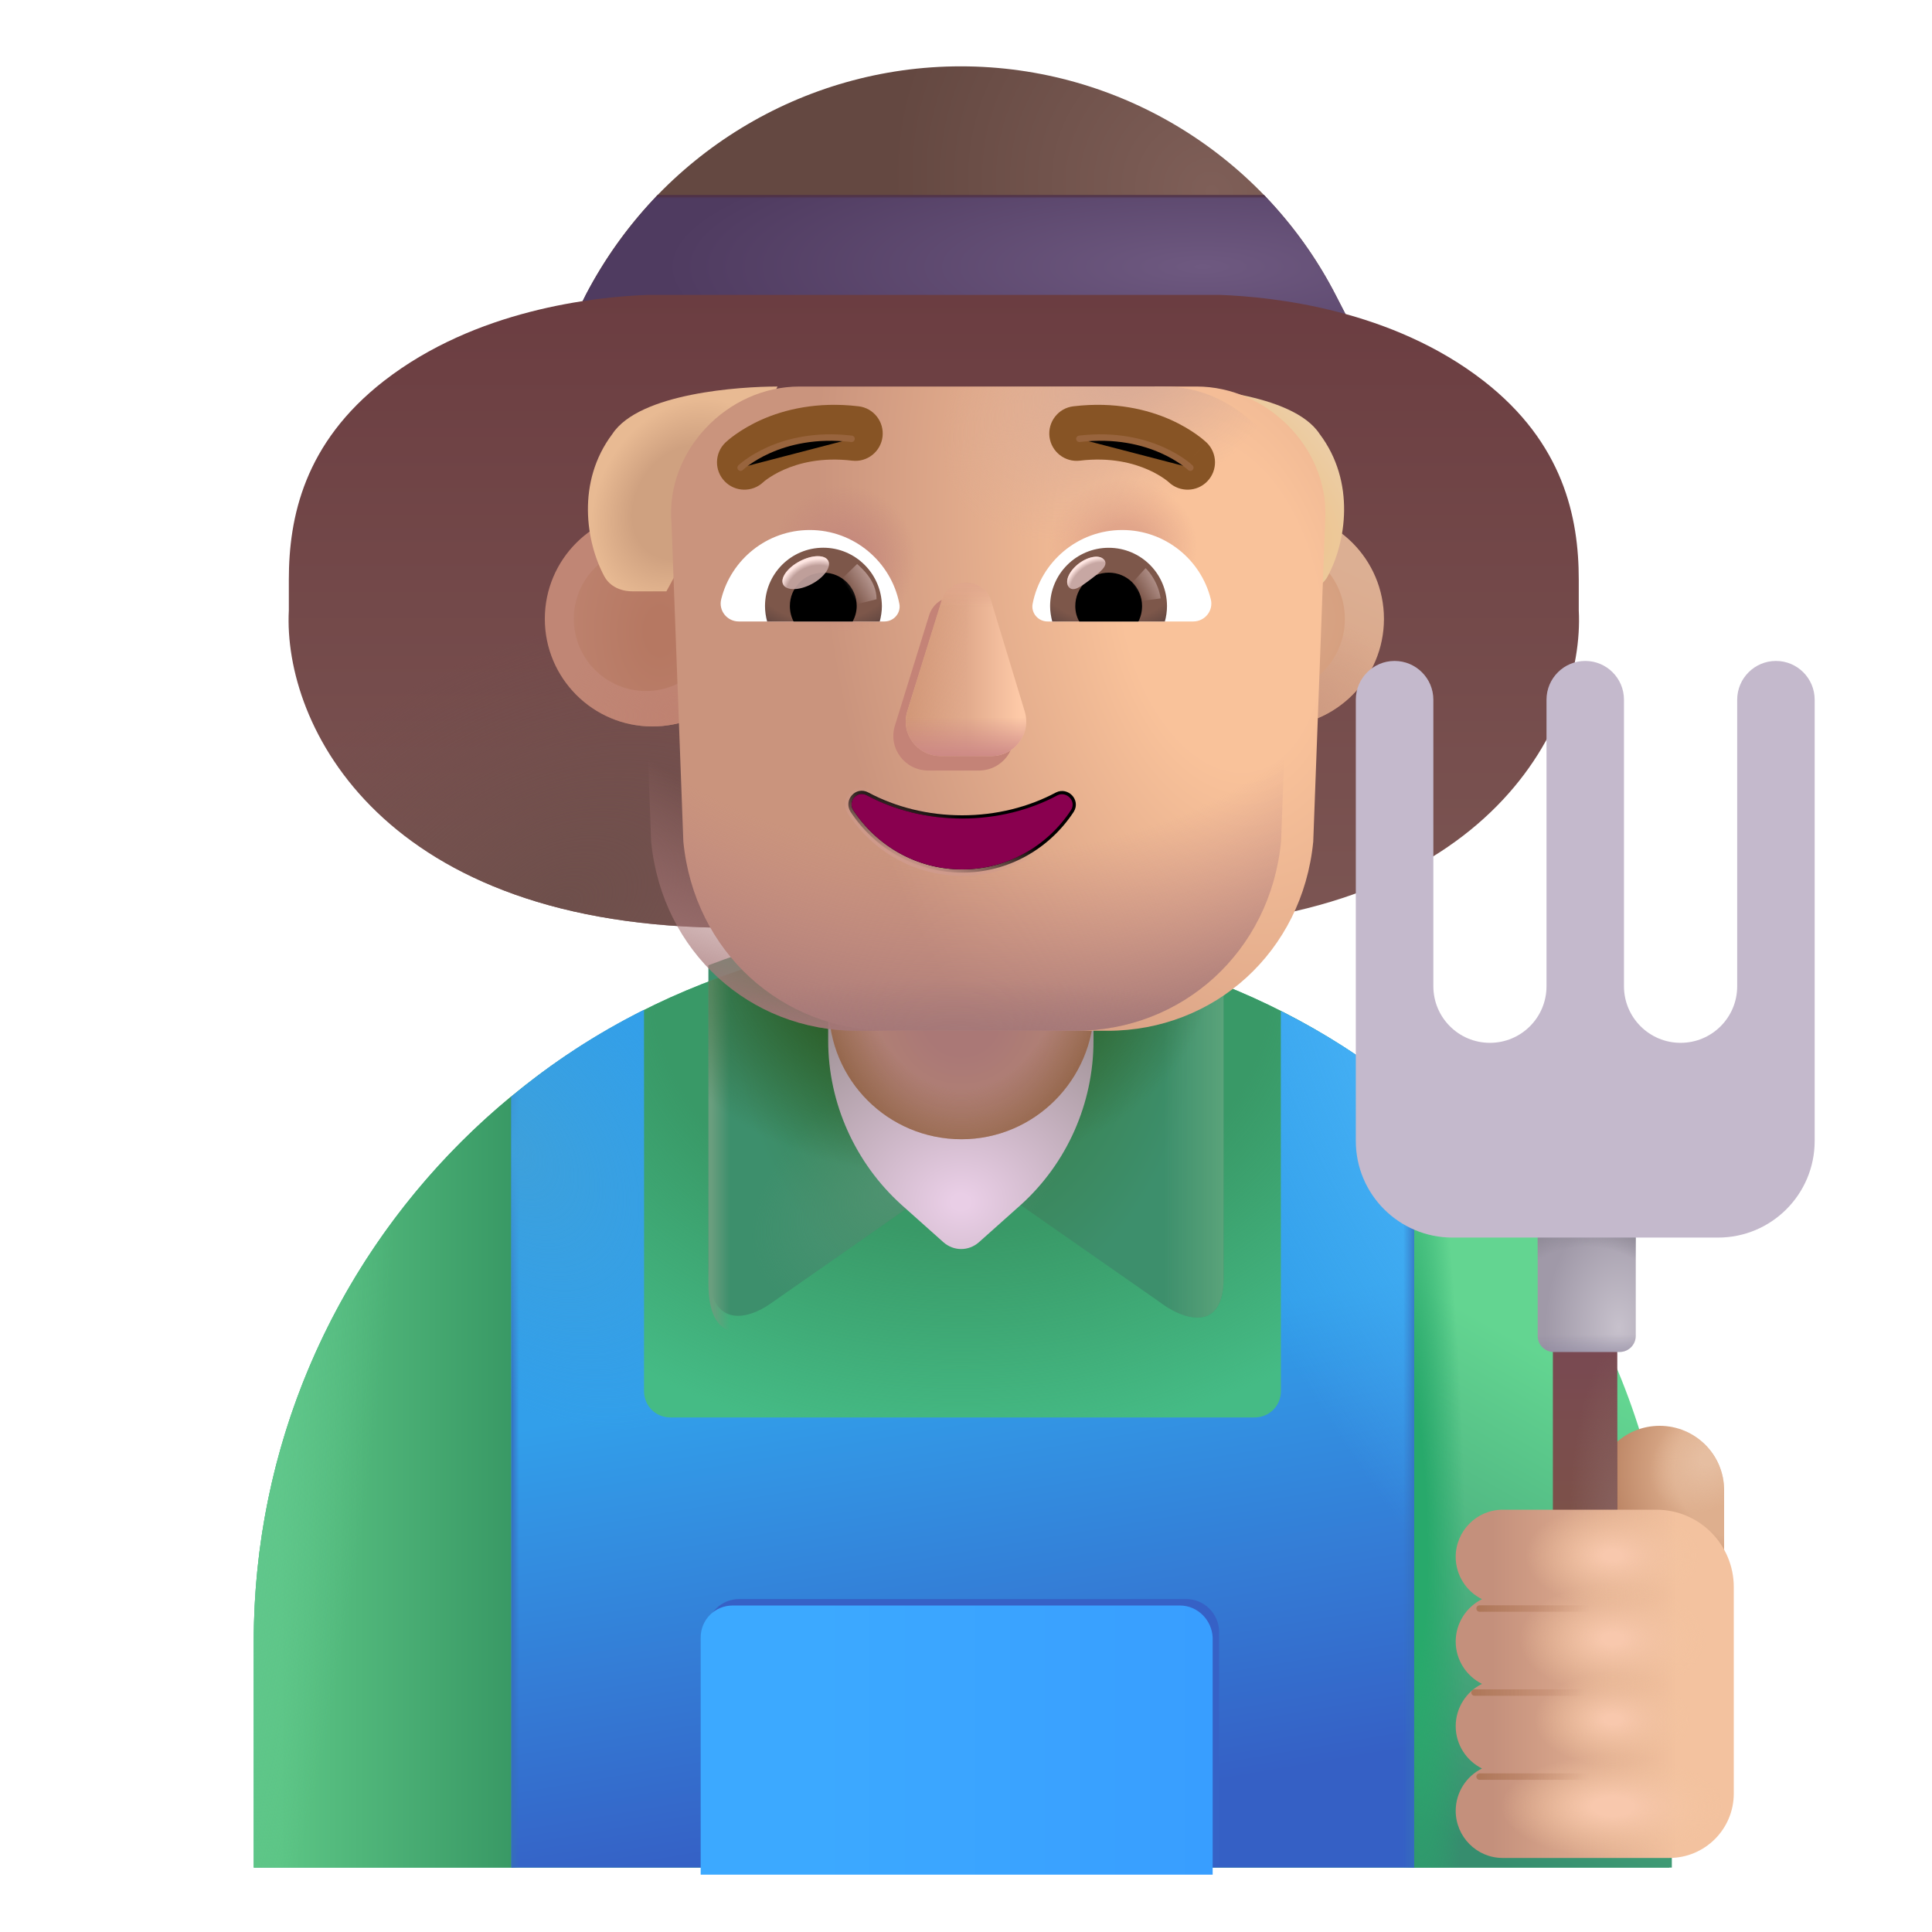 <svg viewBox="1 1 30 30" xmlns="http://www.w3.org/2000/svg">
<path d="M21.92 5.93H9.92L10.1 5.57C11.23 3.4 13.47 2.03 15.92 2.03C18.38 2.03 20.63 3.41 21.75 5.6L21.92 5.93Z" fill="url(#paint0_radial_4002_1812)"/>
<path d="M10.1 5.57L9.92 5.93H21.92L21.75 5.6C21.45 5.01 21.07 4.49 20.63 4.03H11.21C10.78 4.48 10.4 5 10.1 5.57Z" fill="url(#paint1_radial_4002_1812)"/>
<path d="M10.1 5.57L9.92 5.93H21.92L21.75 5.6C21.45 5.01 21.07 4.49 20.63 4.03H11.21C10.78 4.48 10.4 5 10.1 5.57Z" fill="url(#paint2_linear_4002_1812)"/>
<g filter="url(#filter0_ii_4002_1812)">
<path d="M11.564 4.829C10.715 4.86 8.886 5.058 7.462 6.165C6.224 7.128 5.985 8.282 5.985 9.251V9.728C5.892 11.509 7.431 14.657 12.868 14.657H19.132C24.569 14.657 26.108 11.509 26.015 9.728V9.251C26.015 8.282 25.776 7.128 24.538 6.165C23.115 5.058 21.286 4.86 20.437 4.829H11.564Z" fill="url(#paint3_linear_4002_1812)"/>
<path d="M11.564 4.829C10.715 4.86 8.886 5.058 7.462 6.165C6.224 7.128 5.985 8.282 5.985 9.251V9.728C5.892 11.509 7.431 14.657 12.868 14.657H19.132C24.569 14.657 26.108 11.509 26.015 9.728V9.251C26.015 8.282 25.776 7.128 24.538 6.165C23.115 5.058 21.286 4.86 20.437 4.829H11.564Z" fill="url(#paint4_radial_4002_1812)"/>
</g>
<path d="M15.93 15.52C9.86 15.52 4.94 20.43 4.94 26.5V30H26.92V26.5C26.92 20.43 22 15.52 15.93 15.52Z" fill="#45BB85"/>
<path d="M15.93 15.52C9.86 15.52 4.94 20.43 4.94 26.5V30H26.92V26.5C26.92 20.43 22 15.52 15.93 15.52Z" fill="url(#paint5_radial_4002_1812)"/>
<path d="M8.94 30V18.03H8.934C6.494 20.043 4.94 23.088 4.94 26.5V30H8.94Z" fill="url(#paint6_linear_4002_1812)"/>
<path d="M8.94 30V18.03H8.934C6.494 20.043 4.94 23.088 4.94 26.5V30H8.94Z" fill="url(#paint7_radial_4002_1812)"/>
<path d="M22.96 30V18.03H22.966C25.406 20.043 26.96 23.088 26.96 26.5V30H22.96Z" fill="url(#paint8_linear_4002_1812)"/>
<path d="M22.96 30V18.03H22.966C25.406 20.043 26.96 23.088 26.96 26.5V30H22.96Z" fill="url(#paint9_radial_4002_1812)"/>
<g filter="url(#filter1_i_4002_1812)">
<path d="M12.964 21.493L16 19.37L18.987 21.454C19.408 21.778 20 21.919 20 21.1V16.29C18.76 15.81 17.41 15.52 16 15.52C14.59 15.52 13.24 15.759 12 16.239V20.931C12 21.884 12.594 21.753 12.964 21.493Z" fill="url(#paint10_radial_4002_1812)"/>
<path d="M12.964 21.493L16 19.37L18.987 21.454C19.408 21.778 20 21.919 20 21.1V16.29C18.76 15.81 17.41 15.52 16 15.52C14.59 15.52 13.24 15.759 12 16.239V20.931C12 21.884 12.594 21.753 12.964 21.493Z" fill="url(#paint11_linear_4002_1812)"/>
<path d="M12.964 21.493L16 19.37L18.987 21.454C19.408 21.778 20 21.919 20 21.1V16.29C18.76 15.81 17.41 15.52 16 15.52C14.59 15.52 13.24 15.759 12 16.239V20.931C12 21.884 12.594 21.753 12.964 21.493Z" fill="url(#paint12_radial_4002_1812)"/>
</g>
<path d="M12.964 21.493L16 19.37L18.987 21.454C19.408 21.778 20 21.919 20 21.1V16.29C18.76 15.81 17.41 15.52 16 15.52C14.59 15.52 13.24 15.759 12 16.239V20.931C12 21.884 12.594 21.753 12.964 21.493Z" fill="url(#paint13_linear_4002_1812)"/>
<path d="M12.964 21.493L16 19.37L18.987 21.454C19.408 21.778 20 21.919 20 21.1V16.29C18.76 15.81 17.41 15.52 16 15.52C14.59 15.52 13.24 15.759 12 16.239V20.931C12 21.884 12.594 21.753 12.964 21.493Z" fill="url(#paint14_radial_4002_1812)"/>
<path d="M16.85 19.71L16.2 20.29C16.04 20.43 15.81 20.43 15.65 20.29L15 19.71C14.28 19.06 13.86 18.13 13.86 17.16V14.07C13.86 12.93 14.78 12.01 15.92 12.01C17.06 12.01 17.98 12.93 17.98 14.07V17.16C17.98 18.13 17.57 19.06 16.85 19.71Z" fill="url(#paint15_radial_4002_1812)"/>
<path d="M15.93 18.69C14.79 18.69 13.87 17.77 13.87 16.63V14.07C13.87 12.93 14.79 12.01 15.93 12.01C17.07 12.01 17.99 12.93 17.99 14.07V16.63C17.98 17.77 17.06 18.69 15.93 18.69Z" fill="url(#paint16_radial_4002_1812)"/>
<path d="M15.93 18.69C14.79 18.69 13.87 17.77 13.87 16.63V14.07C13.87 12.93 14.79 12.01 15.93 12.01C17.07 12.01 17.99 12.93 17.99 14.07V16.63C17.98 17.77 17.06 18.69 15.93 18.69Z" fill="url(#paint17_radial_4002_1812)"/>
<g filter="url(#filter2_i_4002_1812)">
<path d="M11.03 12.28C11.952 12.28 12.7 11.532 12.7 10.61C12.7 9.687 11.952 8.94 11.03 8.94C10.108 8.94 9.36 9.687 9.36 10.61C9.36 11.532 10.108 12.28 11.03 12.28Z" fill="#C08675"/>
<path d="M11.03 12.28C11.952 12.28 12.7 11.532 12.7 10.61C12.7 9.687 11.952 8.94 11.03 8.94C10.108 8.94 9.36 9.687 9.36 10.61C9.36 11.532 10.108 12.28 11.03 12.28Z" fill="url(#paint18_radial_4002_1812)"/>
</g>
<g filter="url(#filter3_f_4002_1812)">
<path d="M11.03 11.73C11.649 11.73 12.15 11.228 12.15 10.61C12.15 9.991 11.649 9.49 11.03 9.49C10.412 9.49 9.91 9.991 9.91 10.61C9.91 11.228 10.412 11.73 11.03 11.73Z" fill="url(#paint19_radial_4002_1812)"/>
</g>
<path d="M20.82 12.28C21.742 12.28 22.49 11.532 22.49 10.61C22.49 9.687 21.742 8.94 20.82 8.94C19.898 8.94 19.15 9.687 19.15 10.61C19.15 11.532 19.898 12.28 20.82 12.28Z" fill="url(#paint20_linear_4002_1812)"/>
<path d="M20.82 12.28C21.742 12.28 22.49 11.532 22.49 10.61C22.49 9.687 21.742 8.94 20.82 8.94C19.898 8.94 19.15 9.687 19.15 10.61C19.15 11.532 19.898 12.28 20.82 12.28Z" fill="url(#paint21_radial_4002_1812)"/>
<g filter="url(#filter4_if_4002_1812)">
<path d="M20.82 11.773C21.463 11.773 21.983 11.252 21.983 10.61C21.983 9.967 21.463 9.446 20.82 9.446C20.177 9.446 19.657 9.967 19.657 10.61C19.657 11.252 20.177 11.773 20.82 11.773Z" fill="url(#paint22_radial_4002_1812)"/>
</g>
<path d="M21.492 7.74C21.074 7.1 19.496 7.002 18.926 7.002L20.652 10.182H21.183C21.359 10.182 21.531 10.106 21.615 9.951C21.901 9.423 22.053 8.485 21.492 7.74Z" fill="url(#paint23_radial_4002_1812)"/>
<path d="M10.508 7.74C10.926 7.1 12.504 7.002 13.074 7.002L11.348 10.182H10.817C10.641 10.182 10.469 10.106 10.385 9.951C10.1 9.423 9.947 8.485 10.508 7.74Z" fill="url(#paint24_radial_4002_1812)"/>
<path d="M22.96 18.06C22.33 17.53 21.63 17.07 20.89 16.7V22.6C20.89 22.83 20.71 23.01 20.48 23.01H11.41C11.18 23.01 11 22.83 11 22.6V16.68C10.26 17.05 9.57 17.5 8.94 18.03V30H22.96V18.06Z" fill="url(#paint25_linear_4002_1812)"/>
<path d="M22.96 18.06C22.33 17.53 21.63 17.07 20.89 16.7V22.6C20.89 22.83 20.71 23.01 20.48 23.01H11.41C11.18 23.01 11 22.83 11 22.6V16.68C10.26 17.05 9.57 17.5 8.94 18.03V30H22.96V18.06Z" fill="url(#paint26_radial_4002_1812)"/>
<path d="M22.96 18.06C22.33 17.53 21.63 17.07 20.89 16.7V22.6C20.89 22.83 20.71 23.01 20.48 23.01H11.41C11.18 23.01 11 22.83 11 22.6V16.68C10.26 17.05 9.57 17.5 8.94 18.03V30H22.96V18.06Z" fill="url(#paint27_linear_4002_1812)"/>
<path d="M22.96 18.06C22.33 17.53 21.63 17.07 20.89 16.7V22.6C20.89 22.83 20.71 23.01 20.48 23.01H11.41C11.18 23.01 11 22.83 11 22.6V16.68C10.26 17.05 9.57 17.5 8.94 18.03V30H22.96V18.06Z" fill="url(#paint28_linear_4002_1812)"/>
<path d="M22.96 18.06C22.33 17.53 21.63 17.07 20.89 16.7V22.6C20.89 22.83 20.71 23.01 20.48 23.01H11.41C11.18 23.01 11 22.83 11 22.6V16.68C10.26 17.05 9.57 17.5 8.94 18.03V30H22.96V18.06Z" fill="url(#paint29_radial_4002_1812)"/>
<g filter="url(#filter5_f_4002_1812)">
<path d="M19.42 25.83H12.48C12.2 25.83 11.98 26.046 11.98 26.322V29.942H19.93V26.322C19.92 26.056 19.7 25.83 19.42 25.83Z" fill="#3661C6"/>
</g>
<g filter="url(#filter6_i_4002_1812)">
<path d="M19.42 25.83H12.48C12.2 25.83 11.98 26.05 11.98 26.33V30.01H19.93V26.33C19.92 26.06 19.7 25.83 19.42 25.83Z" fill="url(#paint30_linear_4002_1812)"/>
</g>
<g filter="url(#filter7_i_4002_1812)">
<path d="M19.082 7.002H12.914C11.787 7.002 10.828 8.01 10.927 9.127L11.111 14.069C11.279 15.78 12.643 17.006 14.304 17.006H17.698C19.359 17.006 20.724 15.78 20.892 14.069L21.079 9.029C21.119 7.951 20.17 7.002 19.082 7.002Z" fill="url(#paint31_radial_4002_1812)"/>
</g>
<path d="M19.082 7.002H12.914C11.787 7.002 10.828 8.01 10.927 9.127L11.111 14.069C11.279 15.78 12.643 17.006 14.304 17.006H17.698C19.359 17.006 20.724 15.78 20.892 14.069L21.079 9.029C21.119 7.951 20.17 7.002 19.082 7.002Z" fill="url(#paint32_radial_4002_1812)"/>
<path d="M19.082 7.002H12.914C11.787 7.002 10.828 8.01 10.927 9.127L11.111 14.069C11.279 15.78 12.643 17.006 14.304 17.006H17.698C19.359 17.006 20.724 15.78 20.892 14.069L21.079 9.029C21.119 7.951 20.17 7.002 19.082 7.002Z" fill="url(#paint33_radial_4002_1812)"/>
<path d="M19.082 7.002H12.914C11.787 7.002 10.828 8.01 10.927 9.127L11.111 14.069C11.279 15.78 12.643 17.006 14.304 17.006H17.698C19.359 17.006 20.724 15.78 20.892 14.069L21.079 9.029C21.119 7.951 20.17 7.002 19.082 7.002Z" fill="url(#paint34_radial_4002_1812)"/>
<path d="M19.082 7.002H12.914C11.787 7.002 10.828 8.01 10.927 9.127L11.111 14.069C11.279 15.78 12.643 17.006 14.304 17.006H17.698C19.359 17.006 20.724 15.78 20.892 14.069L21.079 9.029C21.119 7.951 20.17 7.002 19.082 7.002Z" fill="url(#paint35_radial_4002_1812)"/>
<path d="M19.082 7.002H12.914C11.787 7.002 10.828 8.01 10.927 9.127L11.111 14.069C11.279 15.78 12.643 17.006 14.304 17.006H17.698C19.359 17.006 20.724 15.78 20.892 14.069L21.079 9.029C21.119 7.951 20.17 7.002 19.082 7.002Z" fill="url(#paint36_radial_4002_1812)"/>
<g filter="url(#filter8_f_4002_1812)">
<path d="M15.427 10.555L14.897 12.265C14.787 12.615 15.047 12.965 15.417 12.965H16.197C16.567 12.965 16.827 12.615 16.717 12.265L16.197 10.555C16.077 10.175 15.547 10.175 15.427 10.555Z" fill="#C48377"/>
</g>
<g filter="url(#filter9_f_4002_1812)">
<path d="M15.62 10.33L15.09 12.04C14.98 12.39 15.24 12.74 15.61 12.74H16.39C16.76 12.74 17.02 12.39 16.91 12.04L16.39 10.33C16.27 9.95 15.74 9.95 15.62 10.33Z" fill="url(#paint37_linear_4002_1812)"/>
<path d="M15.62 10.33L15.09 12.04C14.98 12.39 15.24 12.74 15.61 12.74H16.39C16.76 12.74 17.02 12.39 16.91 12.04L16.39 10.33C16.27 9.95 15.74 9.95 15.62 10.33Z" fill="url(#paint38_linear_4002_1812)"/>
<path d="M15.62 10.33L15.09 12.04C14.98 12.39 15.24 12.74 15.61 12.74H16.39C16.76 12.74 17.02 12.39 16.91 12.04L16.39 10.33C16.27 9.95 15.74 9.95 15.62 10.33Z" fill="url(#paint39_linear_4002_1812)"/>
<path d="M15.62 10.33L15.09 12.04C14.98 12.39 15.24 12.74 15.61 12.74H16.39C16.76 12.74 17.02 12.39 16.91 12.04L16.39 10.33C16.27 9.95 15.74 9.95 15.62 10.33Z" fill="url(#paint40_linear_4002_1812)"/>
</g>
<g filter="url(#filter10_f_4002_1812)">
<path d="M14.484 13.306L14.484 13.306C14.285 13.2 14.092 13.426 14.208 13.607L14.208 13.607L14.208 13.607C14.577 14.17 15.212 14.55 15.94 14.55C16.668 14.55 17.303 14.17 17.672 13.607L17.672 13.607C17.731 13.514 17.707 13.414 17.648 13.351C17.589 13.289 17.491 13.258 17.398 13.305L17.398 13.305L17.396 13.306C16.974 13.531 16.472 13.66 15.94 13.66C15.408 13.66 14.906 13.531 14.484 13.306Z" stroke="url(#paint41_linear_4002_1812)" stroke-width="0.1"/>
</g>
<path d="M15.94 13.71C15.4 13.71 14.89 13.58 14.46 13.35C14.31 13.27 14.16 13.44 14.25 13.58C14.61 14.13 15.23 14.5 15.94 14.5C16.65 14.5 17.27 14.13 17.63 13.58C17.72 13.44 17.56 13.28 17.42 13.35C16.99 13.58 16.48 13.71 15.94 13.71Z" fill="#89004F"/>
<path d="M26.772 23.14C27.322 23.14 27.772 23.59 27.772 24.14V26.43H25.772V24.14C25.772 23.59 26.212 23.14 26.772 23.14Z" fill="url(#paint42_radial_4002_1812)"/>
<path d="M26.772 23.14C27.322 23.14 27.772 23.59 27.772 24.14V26.43H25.772V24.14C25.772 23.59 26.212 23.14 26.772 23.14Z" fill="url(#paint43_radial_4002_1812)"/>
<path d="M26.113 21.79H25.113V24.79H26.113V21.79Z" fill="url(#paint44_linear_4002_1812)"/>
<path d="M26.113 21.79H25.113V24.79H26.113V21.79Z" fill="url(#paint45_radial_4002_1812)"/>
<path d="M24.877 20.009H26.4V21.743C26.4 21.881 26.288 21.993 26.15 21.993H25.127C24.989 21.993 24.877 21.881 24.877 21.743V20.009Z" fill="url(#paint46_radial_4002_1812)"/>
<path d="M24.877 20.009H26.4V21.743C26.4 21.881 26.288 21.993 26.15 21.993H25.127C24.989 21.993 24.877 21.881 24.877 21.743V20.009Z" fill="url(#paint47_radial_4002_1812)"/>
<path d="M24.877 20.009H26.4V21.743C26.4 21.881 26.288 21.993 26.15 21.993H25.127C24.989 21.993 24.877 21.881 24.877 21.743V20.009Z" fill="url(#paint48_linear_4002_1812)"/>
<g filter="url(#filter11_iii_4002_1812)">
<path d="M22.755 11.063C22.423 11.063 22.153 11.333 22.153 11.665V18.517C22.153 19.345 22.825 20.017 23.653 20.017H27.778C28.607 20.017 29.278 19.345 29.278 18.517V11.665C29.278 11.333 29.009 11.063 28.677 11.063C28.345 11.063 28.075 11.333 28.075 11.665V16.114C28.075 16.6 27.682 16.993 27.196 16.993C26.711 16.993 26.317 16.6 26.317 16.114V11.665C26.317 11.333 26.048 11.063 25.716 11.063C25.384 11.063 25.114 11.333 25.114 11.665V16.114C25.114 16.6 24.721 16.993 24.235 16.993C23.75 16.993 23.357 16.6 23.357 16.114V11.665C23.357 11.333 23.087 11.063 22.755 11.063Z" fill="#C4B9CC"/>
</g>
<path d="M18.426 9.23C19.089 9.23 19.648 9.687 19.801 10.304C19.846 10.481 19.71 10.65 19.529 10.65H17.265C17.121 10.65 17.006 10.518 17.035 10.374C17.162 9.724 17.735 9.23 18.426 9.23Z" fill="white"/>
<path d="M18.216 9.506C18.718 9.506 19.121 9.913 19.121 10.411C19.121 10.493 19.109 10.576 19.088 10.65H17.339C17.319 10.572 17.306 10.493 17.306 10.411C17.306 9.913 17.714 9.506 18.216 9.506Z" fill="url(#paint49_radial_4002_1812)"/>
<path d="M17.697 10.411C17.697 10.123 17.928 9.892 18.216 9.892C18.504 9.892 18.734 10.123 18.734 10.411C18.734 10.497 18.714 10.58 18.677 10.65H17.759C17.718 10.58 17.697 10.497 17.697 10.411Z" fill="black"/>
<g filter="url(#filter12_f_4002_1812)">
<path d="M18.149 9.697C18.214 9.783 18.079 9.888 17.926 10.003C17.772 10.118 17.659 10.198 17.594 10.112C17.53 10.026 17.602 9.863 17.755 9.748C17.908 9.634 18.085 9.611 18.149 9.697Z" fill="#C7A7A3"/>
<path d="M18.149 9.697C18.214 9.783 18.079 9.888 17.926 10.003C17.772 10.118 17.659 10.198 17.594 10.112C17.53 10.026 17.602 9.863 17.755 9.748C17.908 9.634 18.085 9.611 18.149 9.697Z" fill="url(#paint50_radial_4002_1812)"/>
</g>
<g filter="url(#filter13_f_4002_1812)">
<path d="M19.022 10.292C18.989 10.058 18.852 9.881 18.788 9.822L18.524 10.112L18.643 10.343L19.022 10.292Z" fill="url(#paint51_linear_4002_1812)"/>
</g>
<path d="M13.574 9.23C12.912 9.23 12.352 9.687 12.199 10.304C12.154 10.481 12.29 10.65 12.471 10.65H14.735C14.879 10.65 14.994 10.518 14.965 10.374C14.838 9.724 14.262 9.23 13.574 9.23Z" fill="white"/>
<path d="M13.784 9.505C13.282 9.505 12.879 9.913 12.879 10.411C12.879 10.493 12.891 10.575 12.912 10.65H14.661C14.681 10.571 14.694 10.493 14.694 10.411C14.69 9.913 14.286 9.505 13.784 9.505Z" fill="url(#paint52_radial_4002_1812)"/>
<path d="M14.303 10.411C14.303 10.123 14.072 9.892 13.784 9.892C13.496 9.892 13.265 10.123 13.265 10.411C13.265 10.497 13.286 10.58 13.323 10.65H14.241C14.278 10.58 14.303 10.497 14.303 10.411Z" fill="black"/>
<g filter="url(#filter14_f_4002_1812)">
<path d="M14.611 10.305C14.611 10.012 14.373 9.817 14.309 9.758L14.017 10.041L14.197 10.408L14.611 10.305Z" fill="url(#paint53_linear_4002_1812)"/>
</g>
<g filter="url(#filter15_f_4002_1812)">
<ellipse cx="13.511" cy="9.892" rx="0.395" ry="0.2" transform="rotate(-27.914 13.511 9.892)" fill="#C7A7A3" fill-opacity="0.9"/>
<ellipse cx="13.511" cy="9.892" rx="0.395" ry="0.2" transform="rotate(-27.914 13.511 9.892)" fill="url(#paint54_radial_4002_1812)"/>
</g>
<g filter="url(#filter16_i_4002_1812)">
<path d="M23.454 25.325C23.454 24.924 23.78 24.593 24.181 24.593H26.572C27.235 24.593 27.772 25.131 27.772 25.794V29C27.772 29.552 27.325 30 26.772 30H24.181C23.78 30 23.454 29.669 23.454 29.268C23.454 28.981 23.621 28.73 23.862 28.611C23.621 28.491 23.454 28.241 23.454 27.954C23.454 27.667 23.621 27.416 23.862 27.297C23.621 27.177 23.454 26.926 23.454 26.64C23.454 26.353 23.621 26.102 23.862 25.982C23.621 25.863 23.454 25.612 23.454 25.325Z" fill="url(#paint55_linear_4002_1812)"/>
<path d="M23.454 25.325C23.454 24.924 23.78 24.593 24.181 24.593H26.572C27.235 24.593 27.772 25.131 27.772 25.794V29C27.772 29.552 27.325 30 26.772 30H24.181C23.78 30 23.454 29.669 23.454 29.268C23.454 28.981 23.621 28.73 23.862 28.611C23.621 28.491 23.454 28.241 23.454 27.954C23.454 27.667 23.621 27.416 23.862 27.297C23.621 27.177 23.454 26.926 23.454 26.64C23.454 26.353 23.621 26.102 23.862 25.982C23.621 25.863 23.454 25.612 23.454 25.325Z" fill="url(#paint56_radial_4002_1812)"/>
<path d="M23.454 25.325C23.454 24.924 23.78 24.593 24.181 24.593H26.572C27.235 24.593 27.772 25.131 27.772 25.794V29C27.772 29.552 27.325 30 26.772 30H24.181C23.78 30 23.454 29.669 23.454 29.268C23.454 28.981 23.621 28.73 23.862 28.611C23.621 28.491 23.454 28.241 23.454 27.954C23.454 27.667 23.621 27.416 23.862 27.297C23.621 27.177 23.454 26.926 23.454 26.64C23.454 26.353 23.621 26.102 23.862 25.982C23.621 25.863 23.454 25.612 23.454 25.325Z" fill="url(#paint57_radial_4002_1812)"/>
<path d="M23.454 25.325C23.454 24.924 23.78 24.593 24.181 24.593H26.572C27.235 24.593 27.772 25.131 27.772 25.794V29C27.772 29.552 27.325 30 26.772 30H24.181C23.78 30 23.454 29.669 23.454 29.268C23.454 28.981 23.621 28.73 23.862 28.611C23.621 28.491 23.454 28.241 23.454 27.954C23.454 27.667 23.621 27.416 23.862 27.297C23.621 27.177 23.454 26.926 23.454 26.64C23.454 26.353 23.621 26.102 23.862 25.982C23.621 25.863 23.454 25.612 23.454 25.325Z" fill="url(#paint58_radial_4002_1812)"/>
<path d="M23.454 25.325C23.454 24.924 23.78 24.593 24.181 24.593H26.572C27.235 24.593 27.772 25.131 27.772 25.794V29C27.772 29.552 27.325 30 26.772 30H24.181C23.78 30 23.454 29.669 23.454 29.268C23.454 28.981 23.621 28.73 23.862 28.611C23.621 28.491 23.454 28.241 23.454 27.954C23.454 27.667 23.621 27.416 23.862 27.297C23.621 27.177 23.454 26.926 23.454 26.64C23.454 26.353 23.621 26.102 23.862 25.982C23.621 25.863 23.454 25.612 23.454 25.325Z" fill="url(#paint59_radial_4002_1812)"/>
</g>
<g filter="url(#filter17_f_4002_1812)">
<path d="M23.975 25.977H25.771" stroke="url(#paint60_linear_4002_1812)" stroke-width="0.1" stroke-linecap="round"/>
</g>
<g filter="url(#filter18_f_4002_1812)">
<path d="M23.896 27.282H25.693" stroke="url(#paint61_linear_4002_1812)" stroke-width="0.1" stroke-linecap="round"/>
</g>
<g filter="url(#filter19_f_4002_1812)">
<path d="M23.975 28.587H25.771" stroke="url(#paint62_linear_4002_1812)" stroke-width="0.1" stroke-linecap="round"/>
</g>
<g filter="url(#filter20_i_4002_1812)">
<path fill-rule="evenodd" clip-rule="evenodd" d="M12.851 8.688C12.682 8.847 12.415 8.842 12.253 8.674C12.09 8.506 12.094 8.237 12.263 8.073L12.559 8.379C12.263 8.073 12.263 8.073 12.263 8.073L12.264 8.073L12.264 8.072L12.266 8.071L12.27 8.067L12.281 8.057C12.289 8.049 12.3 8.04 12.313 8.029C12.34 8.006 12.377 7.977 12.424 7.944C12.518 7.877 12.653 7.794 12.827 7.716C13.178 7.561 13.686 7.432 14.332 7.509C14.565 7.536 14.731 7.748 14.704 7.981C14.676 8.214 14.465 8.381 14.232 8.353C13.755 8.296 13.401 8.392 13.171 8.494C13.055 8.545 12.97 8.599 12.916 8.637C12.889 8.656 12.87 8.671 12.86 8.68L12.851 8.688Z" fill="#875425"/>
</g>
<g filter="url(#filter21_i_4002_1812)">
<path fill-rule="evenodd" clip-rule="evenodd" d="M19.149 8.688C19.318 8.847 19.585 8.842 19.747 8.674C19.91 8.506 19.906 8.237 19.737 8.073C19.244 8.583 19.737 8.074 19.737 8.073L19.736 8.072L19.734 8.071L19.73 8.067L19.719 8.057C19.711 8.049 19.7 8.04 19.687 8.029C19.66 8.006 19.623 7.977 19.576 7.944C19.482 7.877 19.347 7.794 19.173 7.716C18.822 7.561 18.314 7.432 17.668 7.509C17.435 7.536 17.269 7.748 17.296 7.981C17.324 8.214 17.535 8.381 17.768 8.353C18.245 8.296 18.599 8.392 18.829 8.494C18.945 8.545 19.03 8.599 19.084 8.637C19.111 8.656 19.13 8.671 19.14 8.68L19.149 8.688Z" fill="#875425"/>
</g>
<g filter="url(#filter22_f_4002_1812)">
<path d="M19.483 8.262C19.483 8.262 18.882 7.681 17.76 7.814" stroke="#98643D" stroke-width="0.1" stroke-miterlimit="10" stroke-linecap="round" stroke-linejoin="round"/>
</g>
<g filter="url(#filter23_f_4002_1812)">
<path d="M12.5 8.262C12.5 8.262 13.1 7.681 14.223 7.814" stroke="#98643D" stroke-width="0.1" stroke-miterlimit="10" stroke-linecap="round" stroke-linejoin="round"/>
</g>
<defs>
<filter id="filter0_ii_4002_1812" x="5.481" y="4.829" width="20.537" height="10.328" filterUnits="userSpaceOnUse" color-interpolation-filters="sRGB">
<feFlood flood-opacity="0" result="BackgroundImageFix"/>
<feBlend mode="normal" in="SourceGraphic" in2="BackgroundImageFix" result="shape"/>
<feColorMatrix in="SourceAlpha" type="matrix" values="0 0 0 0 0 0 0 0 0 0 0 0 0 0 0 0 0 0 127 0" result="hardAlpha"/>
<feOffset dy="0.5"/>
<feGaussianBlur stdDeviation="0.25"/>
<feComposite in2="hardAlpha" operator="arithmetic" k2="-1" k3="1"/>
<feColorMatrix type="matrix" values="0 0 0 0 0.478 0 0 0 0 0.384 0 0 0 0 0.369 0 0 0 1 0"/>
<feBlend mode="normal" in2="shape" result="effect1_innerShadow_4002_1812"/>
<feColorMatrix in="SourceAlpha" type="matrix" values="0 0 0 0 0 0 0 0 0 0 0 0 0 0 0 0 0 0 127 0" result="hardAlpha"/>
<feOffset dx="-0.5" dy="0.25"/>
<feGaussianBlur stdDeviation="0.375"/>
<feComposite in2="hardAlpha" operator="arithmetic" k2="-1" k3="1"/>
<feColorMatrix type="matrix" values="0 0 0 0 0.388 0 0 0 0 0.243 0 0 0 0 0.251 0 0 0 1 0"/>
<feBlend mode="normal" in2="effect1_innerShadow_4002_1812" result="effect2_innerShadow_4002_1812"/>
</filter>
<filter id="filter1_i_4002_1812" x="12" y="15.27" width="8" height="6.44" filterUnits="userSpaceOnUse" color-interpolation-filters="sRGB">
<feFlood flood-opacity="0" result="BackgroundImageFix"/>
<feBlend mode="normal" in="SourceGraphic" in2="BackgroundImageFix" result="shape"/>
<feColorMatrix in="SourceAlpha" type="matrix" values="0 0 0 0 0 0 0 0 0 0 0 0 0 0 0 0 0 0 127 0" result="hardAlpha"/>
<feOffset dy="-0.25"/>
<feGaussianBlur stdDeviation="0.175"/>
<feComposite in2="hardAlpha" operator="arithmetic" k2="-1" k3="1"/>
<feColorMatrix type="matrix" values="0 0 0 0 0.11 0 0 0 0 0.475 0 0 0 0 0.333 0 0 0 1 0"/>
<feBlend mode="normal" in2="shape" result="effect1_innerShadow_4002_1812"/>
</filter>
<filter id="filter2_i_4002_1812" x="9.36" y="8.94" width="3.44" height="3.34" filterUnits="userSpaceOnUse" color-interpolation-filters="sRGB">
<feFlood flood-opacity="0" result="BackgroundImageFix"/>
<feBlend mode="normal" in="SourceGraphic" in2="BackgroundImageFix" result="shape"/>
<feColorMatrix in="SourceAlpha" type="matrix" values="0 0 0 0 0 0 0 0 0 0 0 0 0 0 0 0 0 0 127 0" result="hardAlpha"/>
<feOffset dx="0.1"/>
<feGaussianBlur stdDeviation="0.125"/>
<feComposite in2="hardAlpha" operator="arithmetic" k2="-1" k3="1"/>
<feColorMatrix type="matrix" values="0 0 0 0 0.808 0 0 0 0 0.592 0 0 0 0 0.502 0 0 0 1 0"/>
<feBlend mode="normal" in2="shape" result="effect1_innerShadow_4002_1812"/>
</filter>
<filter id="filter3_f_4002_1812" x="9.71" y="9.29" width="2.64" height="2.64" filterUnits="userSpaceOnUse" color-interpolation-filters="sRGB">
<feFlood flood-opacity="0" result="BackgroundImageFix"/>
<feBlend mode="normal" in="SourceGraphic" in2="BackgroundImageFix" result="shape"/>
<feGaussianBlur stdDeviation="0.1" result="effect1_foregroundBlur_4002_1812"/>
</filter>
<filter id="filter4_if_4002_1812" x="19.407" y="9.196" width="2.827" height="2.827" filterUnits="userSpaceOnUse" color-interpolation-filters="sRGB">
<feFlood flood-opacity="0" result="BackgroundImageFix"/>
<feBlend mode="normal" in="SourceGraphic" in2="BackgroundImageFix" result="shape"/>
<feColorMatrix in="SourceAlpha" type="matrix" values="0 0 0 0 0 0 0 0 0 0 0 0 0 0 0 0 0 0 127 0" result="hardAlpha"/>
<feOffset dx="-0.1"/>
<feComposite in2="hardAlpha" operator="arithmetic" k2="-1" k3="1"/>
<feColorMatrix type="matrix" values="0 0 0 0 0.796 0 0 0 0 0.576 0 0 0 0 0.435 0 0 0 1 0"/>
<feBlend mode="normal" in2="shape" result="effect1_innerShadow_4002_1812"/>
<feGaussianBlur stdDeviation="0.125" result="effect2_foregroundBlur_4002_1812"/>
</filter>
<filter id="filter5_f_4002_1812" x="11.73" y="25.58" width="8.45" height="4.612" filterUnits="userSpaceOnUse" color-interpolation-filters="sRGB">
<feFlood flood-opacity="0" result="BackgroundImageFix"/>
<feBlend mode="normal" in="SourceGraphic" in2="BackgroundImageFix" result="shape"/>
<feGaussianBlur stdDeviation="0.125" result="effect1_foregroundBlur_4002_1812"/>
</filter>
<filter id="filter6_i_4002_1812" x="11.88" y="25.83" width="8.05" height="4.28" filterUnits="userSpaceOnUse" color-interpolation-filters="sRGB">
<feFlood flood-opacity="0" result="BackgroundImageFix"/>
<feBlend mode="normal" in="SourceGraphic" in2="BackgroundImageFix" result="shape"/>
<feColorMatrix in="SourceAlpha" type="matrix" values="0 0 0 0 0 0 0 0 0 0 0 0 0 0 0 0 0 0 127 0" result="hardAlpha"/>
<feOffset dx="-0.1" dy="0.1"/>
<feGaussianBlur stdDeviation="0.1"/>
<feComposite in2="hardAlpha" operator="arithmetic" k2="-1" k3="1"/>
<feColorMatrix type="matrix" values="0 0 0 0 0.259 0 0 0 0 0.675 0 0 0 0 1 0 0 0 1 0"/>
<feBlend mode="normal" in2="shape" result="effect1_innerShadow_4002_1812"/>
</filter>
<filter id="filter7_i_4002_1812" x="10.92" y="7.002" width="10.66" height="10.004" filterUnits="userSpaceOnUse" color-interpolation-filters="sRGB">
<feFlood flood-opacity="0" result="BackgroundImageFix"/>
<feBlend mode="normal" in="SourceGraphic" in2="BackgroundImageFix" result="shape"/>
<feColorMatrix in="SourceAlpha" type="matrix" values="0 0 0 0 0 0 0 0 0 0 0 0 0 0 0 0 0 0 127 0" result="hardAlpha"/>
<feOffset dx="0.5"/>
<feGaussianBlur stdDeviation="0.5"/>
<feComposite in2="hardAlpha" operator="arithmetic" k2="-1" k3="1"/>
<feColorMatrix type="matrix" values="0 0 0 0 0.851 0 0 0 0 0.624 0 0 0 0 0.518 0 0 0 1 0"/>
<feBlend mode="normal" in2="shape" result="effect1_innerShadow_4002_1812"/>
</filter>
<filter id="filter8_f_4002_1812" x="13.872" y="9.27" width="3.871" height="4.695" filterUnits="userSpaceOnUse" color-interpolation-filters="sRGB">
<feFlood flood-opacity="0" result="BackgroundImageFix"/>
<feBlend mode="normal" in="SourceGraphic" in2="BackgroundImageFix" result="shape"/>
<feGaussianBlur stdDeviation="0.5" result="effect1_foregroundBlur_4002_1812"/>
</filter>
<filter id="filter9_f_4002_1812" x="14.965" y="9.945" width="2.071" height="2.895" filterUnits="userSpaceOnUse" color-interpolation-filters="sRGB">
<feFlood flood-opacity="0" result="BackgroundImageFix"/>
<feBlend mode="normal" in="SourceGraphic" in2="BackgroundImageFix" result="shape"/>
<feGaussianBlur stdDeviation="0.05" result="effect1_foregroundBlur_4002_1812"/>
</filter>
<filter id="filter10_f_4002_1812" x="14.023" y="13.128" width="3.833" height="1.572" filterUnits="userSpaceOnUse" color-interpolation-filters="sRGB">
<feFlood flood-opacity="0" result="BackgroundImageFix"/>
<feBlend mode="normal" in="SourceGraphic" in2="BackgroundImageFix" result="shape"/>
<feGaussianBlur stdDeviation="0.05" result="effect1_foregroundBlur_4002_1812"/>
</filter>
<filter id="filter11_iii_4002_1812" x="21.853" y="10.664" width="7.625" height="9.853" filterUnits="userSpaceOnUse" color-interpolation-filters="sRGB">
<feFlood flood-opacity="0" result="BackgroundImageFix"/>
<feBlend mode="normal" in="SourceGraphic" in2="BackgroundImageFix" result="shape"/>
<feColorMatrix in="SourceAlpha" type="matrix" values="0 0 0 0 0 0 0 0 0 0 0 0 0 0 0 0 0 0 127 0" result="hardAlpha"/>
<feOffset dx="0.2" dy="-0.4"/>
<feGaussianBlur stdDeviation="0.375"/>
<feComposite in2="hardAlpha" operator="arithmetic" k2="-1" k3="1"/>
<feColorMatrix type="matrix" values="0 0 0 0 0.529 0 0 0 0 0.471 0 0 0 0 0.588 0 0 0 1 0"/>
<feBlend mode="normal" in2="shape" result="effect1_innerShadow_4002_1812"/>
<feColorMatrix in="SourceAlpha" type="matrix" values="0 0 0 0 0 0 0 0 0 0 0 0 0 0 0 0 0 0 127 0" result="hardAlpha"/>
<feOffset dx="-0.3" dy="0.5"/>
<feGaussianBlur stdDeviation="0.25"/>
<feComposite in2="hardAlpha" operator="arithmetic" k2="-1" k3="1"/>
<feColorMatrix type="matrix" values="0 0 0 0 0.784 0 0 0 0 0.776 0 0 0 0 0.796 0 0 0 1 0"/>
<feBlend mode="normal" in2="effect1_innerShadow_4002_1812" result="effect2_innerShadow_4002_1812"/>
<feColorMatrix in="SourceAlpha" type="matrix" values="0 0 0 0 0 0 0 0 0 0 0 0 0 0 0 0 0 0 127 0" result="hardAlpha"/>
<feOffset dy="0.1"/>
<feGaussianBlur stdDeviation="0.2"/>
<feComposite in2="hardAlpha" operator="arithmetic" k2="-1" k3="1"/>
<feColorMatrix type="matrix" values="0 0 0 0 0.518 0 0 0 0 0.518 0 0 0 0 0.545 0 0 0 1 0"/>
<feBlend mode="normal" in2="effect2_innerShadow_4002_1812" result="effect3_innerShadow_4002_1812"/>
</filter>
<filter id="filter12_f_4002_1812" x="17.47" y="9.545" width="0.795" height="0.703" filterUnits="userSpaceOnUse" color-interpolation-filters="sRGB">
<feFlood flood-opacity="0" result="BackgroundImageFix"/>
<feBlend mode="normal" in="SourceGraphic" in2="BackgroundImageFix" result="shape"/>
<feGaussianBlur stdDeviation="0.05" result="effect1_foregroundBlur_4002_1812"/>
</filter>
<filter id="filter13_f_4002_1812" x="18.324" y="9.622" width="0.898" height="0.921" filterUnits="userSpaceOnUse" color-interpolation-filters="sRGB">
<feFlood flood-opacity="0" result="BackgroundImageFix"/>
<feBlend mode="normal" in="SourceGraphic" in2="BackgroundImageFix" result="shape"/>
<feGaussianBlur stdDeviation="0.1" result="effect1_foregroundBlur_4002_1812"/>
</filter>
<filter id="filter14_f_4002_1812" x="13.816" y="9.558" width="0.995" height="1.05" filterUnits="userSpaceOnUse" color-interpolation-filters="sRGB">
<feFlood flood-opacity="0" result="BackgroundImageFix"/>
<feBlend mode="normal" in="SourceGraphic" in2="BackgroundImageFix" result="shape"/>
<feGaussianBlur stdDeviation="0.1" result="effect1_foregroundBlur_4002_1812"/>
</filter>
<filter id="filter15_f_4002_1812" x="13.049" y="9.536" width="0.923" height="0.712" filterUnits="userSpaceOnUse" color-interpolation-filters="sRGB">
<feFlood flood-opacity="0" result="BackgroundImageFix"/>
<feBlend mode="normal" in="SourceGraphic" in2="BackgroundImageFix" result="shape"/>
<feGaussianBlur stdDeviation="0.05" result="effect1_foregroundBlur_4002_1812"/>
</filter>
<filter id="filter16_i_4002_1812" x="23.454" y="24.444" width="4.468" height="5.556" filterUnits="userSpaceOnUse" color-interpolation-filters="sRGB">
<feFlood flood-opacity="0" result="BackgroundImageFix"/>
<feBlend mode="normal" in="SourceGraphic" in2="BackgroundImageFix" result="shape"/>
<feColorMatrix in="SourceAlpha" type="matrix" values="0 0 0 0 0 0 0 0 0 0 0 0 0 0 0 0 0 0 127 0" result="hardAlpha"/>
<feOffset dx="0.15" dy="-0.15"/>
<feGaussianBlur stdDeviation="0.5"/>
<feComposite in2="hardAlpha" operator="arithmetic" k2="-1" k3="1"/>
<feColorMatrix type="matrix" values="0 0 0 0 0.659 0 0 0 0 0.443 0 0 0 0 0.412 0 0 0 1 0"/>
<feBlend mode="normal" in2="shape" result="effect1_innerShadow_4002_1812"/>
</filter>
<filter id="filter17_f_4002_1812" x="23.825" y="25.828" width="2.097" height="0.3" filterUnits="userSpaceOnUse" color-interpolation-filters="sRGB">
<feFlood flood-opacity="0" result="BackgroundImageFix"/>
<feBlend mode="normal" in="SourceGraphic" in2="BackgroundImageFix" result="shape"/>
<feGaussianBlur stdDeviation="0.05" result="effect1_foregroundBlur_4002_1812"/>
</filter>
<filter id="filter18_f_4002_1812" x="23.747" y="27.132" width="2.097" height="0.3" filterUnits="userSpaceOnUse" color-interpolation-filters="sRGB">
<feFlood flood-opacity="0" result="BackgroundImageFix"/>
<feBlend mode="normal" in="SourceGraphic" in2="BackgroundImageFix" result="shape"/>
<feGaussianBlur stdDeviation="0.05" result="effect1_foregroundBlur_4002_1812"/>
</filter>
<filter id="filter19_f_4002_1812" x="23.825" y="28.437" width="2.097" height="0.3" filterUnits="userSpaceOnUse" color-interpolation-filters="sRGB">
<feFlood flood-opacity="0" result="BackgroundImageFix"/>
<feBlend mode="normal" in="SourceGraphic" in2="BackgroundImageFix" result="shape"/>
<feGaussianBlur stdDeviation="0.05" result="effect1_foregroundBlur_4002_1812"/>
</filter>
<filter id="filter20_i_4002_1812" x="12.133" y="7.336" width="2.573" height="1.468" filterUnits="userSpaceOnUse" color-interpolation-filters="sRGB">
<feFlood flood-opacity="0" result="BackgroundImageFix"/>
<feBlend mode="normal" in="SourceGraphic" in2="BackgroundImageFix" result="shape"/>
<feColorMatrix in="SourceAlpha" type="matrix" values="0 0 0 0 0 0 0 0 0 0 0 0 0 0 0 0 0 0 127 0" result="hardAlpha"/>
<feOffset dy="-0.2"/>
<feGaussianBlur stdDeviation="0.075"/>
<feComposite in2="hardAlpha" operator="arithmetic" k2="-1" k3="1"/>
<feColorMatrix type="matrix" values="0 0 0 0 0.467 0 0 0 0 0.267 0 0 0 0 0.169 0 0 0 1 0"/>
<feBlend mode="normal" in2="shape" result="effect1_innerShadow_4002_1812"/>
</filter>
<filter id="filter21_i_4002_1812" x="17.293" y="7.336" width="2.573" height="1.468" filterUnits="userSpaceOnUse" color-interpolation-filters="sRGB">
<feFlood flood-opacity="0" result="BackgroundImageFix"/>
<feBlend mode="normal" in="SourceGraphic" in2="BackgroundImageFix" result="shape"/>
<feColorMatrix in="SourceAlpha" type="matrix" values="0 0 0 0 0 0 0 0 0 0 0 0 0 0 0 0 0 0 127 0" result="hardAlpha"/>
<feOffset dy="-0.2"/>
<feGaussianBlur stdDeviation="0.075"/>
<feComposite in2="hardAlpha" operator="arithmetic" k2="-1" k3="1"/>
<feColorMatrix type="matrix" values="0 0 0 0 0.467 0 0 0 0 0.267 0 0 0 0 0.169 0 0 0 1 0"/>
<feBlend mode="normal" in2="shape" result="effect1_innerShadow_4002_1812"/>
</filter>
<filter id="filter22_f_4002_1812" x="17.56" y="7.594" width="2.123" height="0.868" filterUnits="userSpaceOnUse" color-interpolation-filters="sRGB">
<feFlood flood-opacity="0" result="BackgroundImageFix"/>
<feBlend mode="normal" in="SourceGraphic" in2="BackgroundImageFix" result="shape"/>
<feGaussianBlur stdDeviation="0.075" result="effect1_foregroundBlur_4002_1812"/>
</filter>
<filter id="filter23_f_4002_1812" x="12.3" y="7.594" width="2.123" height="0.868" filterUnits="userSpaceOnUse" color-interpolation-filters="sRGB">
<feFlood flood-opacity="0" result="BackgroundImageFix"/>
<feBlend mode="normal" in="SourceGraphic" in2="BackgroundImageFix" result="shape"/>
<feGaussianBlur stdDeviation="0.075" result="effect1_foregroundBlur_4002_1812"/>
</filter>
<radialGradient id="paint0_radial_4002_1812" cx="0" cy="0" r="1" gradientUnits="userSpaceOnUse" gradientTransform="translate(19.818 3.98) rotate(-147.637) scale(5.069 4.721)">
<stop stop-color="#7F5F58"/>
<stop offset="1" stop-color="#644841"/>
</radialGradient>
<radialGradient id="paint1_radial_4002_1812" cx="0" cy="0" r="1" gradientUnits="userSpaceOnUse" gradientTransform="translate(19.693 5.142) rotate(-90) scale(2.156 8.406)">
<stop stop-color="#6E5980"/>
<stop offset="1" stop-color="#4F3B60"/>
</radialGradient>
<linearGradient id="paint2_linear_4002_1812" x1="15.92" y1="4.03" x2="15.92" y2="4.083" gradientUnits="userSpaceOnUse">
<stop stop-color="#4E2D3A"/>
<stop offset="1" stop-color="#4E2D3A" stop-opacity="0"/>
</linearGradient>
<linearGradient id="paint3_linear_4002_1812" x1="16" y1="4.829" x2="16" y2="14.86" gradientUnits="userSpaceOnUse">
<stop stop-color="#6B3D41"/>
<stop offset="1" stop-color="#7C5653"/>
</linearGradient>
<radialGradient id="paint4_radial_4002_1812" cx="0" cy="0" r="1" gradientUnits="userSpaceOnUse" gradientTransform="translate(10.193 14.298) rotate(-115.388) scale(4.082 6.427)">
<stop stop-color="#6E4F4B"/>
<stop offset="1" stop-color="#6E4F4B" stop-opacity="0"/>
</radialGradient>
<radialGradient id="paint5_radial_4002_1812" cx="0" cy="0" r="1" gradientUnits="userSpaceOnUse" gradientTransform="translate(15.93 16.305) rotate(90) scale(7.164 8.994)">
<stop offset="0.53" stop-color="#399967"/>
<stop offset="1" stop-color="#399967" stop-opacity="0"/>
</radialGradient>
<linearGradient id="paint6_linear_4002_1812" x1="8.94" y1="28.454" x2="5.35" y2="28.454" gradientUnits="userSpaceOnUse">
<stop stop-color="#399965"/>
<stop offset="1" stop-color="#5CC585"/>
</linearGradient>
<radialGradient id="paint7_radial_4002_1812" cx="0" cy="0" r="1" gradientUnits="userSpaceOnUse" gradientTransform="translate(3.787 25.267) rotate(9.246) scale(2.723 13.307)">
<stop stop-color="#63C890"/>
<stop offset="1" stop-color="#63C890" stop-opacity="0"/>
</radialGradient>
<linearGradient id="paint8_linear_4002_1812" x1="26.503" y1="22.884" x2="22.96" y2="29.19" gradientUnits="userSpaceOnUse">
<stop stop-color="#63D591"/>
<stop offset="1" stop-color="#368D6E"/>
</linearGradient>
<radialGradient id="paint9_radial_4002_1812" cx="0" cy="0" r="1" gradientUnits="userSpaceOnUse" gradientTransform="translate(22.96 24.73) rotate(-1.288) scale(0.795 7.821)">
<stop offset="0.249" stop-color="#28A96B"/>
<stop offset="1" stop-color="#28A96B" stop-opacity="0"/>
</radialGradient>
<radialGradient id="paint10_radial_4002_1812" cx="0" cy="0" r="1" gradientUnits="userSpaceOnUse" gradientTransform="translate(16 16.173) rotate(90) scale(5.49 3.737)">
<stop offset="0.232" stop-color="#387C46"/>
<stop offset="1" stop-color="#3D8F6C"/>
</radialGradient>
<linearGradient id="paint11_linear_4002_1812" x1="20" y1="18.517" x2="19.066" y2="18.517" gradientUnits="userSpaceOnUse">
<stop stop-color="#5AA37A"/>
<stop offset="1" stop-color="#5AA37A" stop-opacity="0"/>
</linearGradient>
<radialGradient id="paint12_radial_4002_1812" cx="0" cy="0" r="1" gradientUnits="userSpaceOnUse" gradientTransform="translate(15.145 19.571) rotate(145.66) scale(2.756 1.715)">
<stop stop-color="#519473"/>
<stop offset="1" stop-color="#519473" stop-opacity="0"/>
</radialGradient>
<linearGradient id="paint13_linear_4002_1812" x1="12" y1="18.517" x2="12.334" y2="18.517" gradientUnits="userSpaceOnUse">
<stop offset="0.143" stop-color="#6A9E7E"/>
<stop offset="1" stop-color="#6A9E7E" stop-opacity="0"/>
</linearGradient>
<radialGradient id="paint14_radial_4002_1812" cx="0" cy="0" r="1" gradientUnits="userSpaceOnUse" gradientTransform="translate(15.393 15.989) rotate(90) scale(3.289 4.487)">
<stop offset="0.344" stop-color="#2A5923"/>
<stop offset="0.987" stop-color="#2A5923" stop-opacity="0"/>
</radialGradient>
<radialGradient id="paint15_radial_4002_1812" cx="0" cy="0" r="1" gradientUnits="userSpaceOnUse" gradientTransform="translate(15.92 19.671) rotate(-90) scale(4.58 5.352)">
<stop offset="0.027" stop-color="#E9CEE6"/>
<stop offset="0.737" stop-color="#9C8F92"/>
</radialGradient>
<radialGradient id="paint16_radial_4002_1812" cx="0" cy="0" r="1" gradientUnits="userSpaceOnUse" gradientTransform="translate(15.93 16.81) rotate(90) scale(1.88 1.909)">
<stop offset="0.298" stop-color="#AA7876"/>
<stop offset="1" stop-color="#B48574"/>
</radialGradient>
<radialGradient id="paint17_radial_4002_1812" cx="0" cy="0" r="1" gradientUnits="userSpaceOnUse" gradientTransform="translate(15.93 14.864) rotate(90) scale(4.774 2.855)">
<stop offset="0.637" stop-color="#805333" stop-opacity="0"/>
<stop offset="1" stop-color="#805333"/>
</radialGradient>
<radialGradient id="paint18_radial_4002_1812" cx="0" cy="0" r="1" gradientUnits="userSpaceOnUse" gradientTransform="translate(11.381 12.123) rotate(-126.027) scale(1.7 1.661)">
<stop stop-color="#BF8271"/>
<stop offset="1" stop-color="#BF8271" stop-opacity="0"/>
</radialGradient>
<radialGradient id="paint19_radial_4002_1812" cx="0" cy="0" r="1" gradientUnits="userSpaceOnUse" gradientTransform="translate(11.249 10.797) rotate(180) scale(1.467 2.17)">
<stop offset="0.149" stop-color="#B67862"/>
<stop offset="1" stop-color="#BD826E"/>
</radialGradient>
<linearGradient id="paint20_linear_4002_1812" x1="21.926" y1="9.779" x2="20.82" y2="12.28" gradientUnits="userSpaceOnUse">
<stop stop-color="#DCAF93"/>
<stop offset="1" stop-color="#D9A385"/>
</linearGradient>
<radialGradient id="paint21_radial_4002_1812" cx="0" cy="0" r="1" gradientUnits="userSpaceOnUse" gradientTransform="translate(21.193 12.201) rotate(-51.009) scale(1.689)">
<stop stop-color="#CC9981"/>
<stop offset="1" stop-color="#CC9981" stop-opacity="0"/>
</radialGradient>
<radialGradient id="paint22_radial_4002_1812" cx="0" cy="0" r="1" gradientUnits="userSpaceOnUse" gradientTransform="translate(20.998 10.61) rotate(91.606) scale(1.115)">
<stop stop-color="#DBA889"/>
<stop offset="0.912" stop-color="#D6A080"/>
</radialGradient>
<radialGradient id="paint23_radial_4002_1812" cx="0" cy="0" r="1" gradientUnits="userSpaceOnUse" gradientTransform="translate(20.398 8.47) rotate(-43.453) scale(1.431 3.356)">
<stop offset="0.269" stop-color="#EDC48E"/>
<stop offset="0.879" stop-color="#ECCDA5"/>
</radialGradient>
<radialGradient id="paint24_radial_4002_1812" cx="0" cy="0" r="1" gradientUnits="userSpaceOnUse" gradientTransform="translate(11.602 8.798) rotate(-148.307) scale(1.368 1.791)">
<stop offset="0.521" stop-color="#CFA180"/>
<stop offset="0.957" stop-color="#E8BA93"/>
</radialGradient>
<linearGradient id="paint25_linear_4002_1812" x1="17.162" y1="29.142" x2="15.95" y2="22.017" gradientUnits="userSpaceOnUse">
<stop stop-color="#3560C5"/>
<stop offset="1" stop-color="#329FEA"/>
</linearGradient>
<radialGradient id="paint26_radial_4002_1812" cx="0" cy="0" r="1" gradientUnits="userSpaceOnUse" gradientTransform="translate(23.256 18.235) rotate(154.069) scale(3.788 11.211)">
<stop stop-color="#47B2F6"/>
<stop offset="1" stop-color="#47B2F6" stop-opacity="0"/>
</radialGradient>
<linearGradient id="paint27_linear_4002_1812" x1="23.014" y1="29.673" x2="22.787" y2="29.673" gradientUnits="userSpaceOnUse">
<stop stop-color="#356EBB"/>
<stop offset="1" stop-color="#356EBB" stop-opacity="0"/>
</linearGradient>
<linearGradient id="paint28_linear_4002_1812" x1="8.94" y1="29.673" x2="9.064" y2="29.673" gradientUnits="userSpaceOnUse">
<stop stop-color="#356EBB"/>
<stop offset="1" stop-color="#356EBB" stop-opacity="0"/>
</linearGradient>
<radialGradient id="paint29_radial_4002_1812" cx="0" cy="0" r="1" gradientUnits="userSpaceOnUse" gradientTransform="translate(8.94 18.829) rotate(-37.289) scale(3.146 4.958)">
<stop stop-color="#3DA0DB"/>
<stop offset="1" stop-color="#3AA1E0" stop-opacity="0"/>
</radialGradient>
<linearGradient id="paint30_linear_4002_1812" x1="13.787" y1="28.36" x2="20.318" y2="28.36" gradientUnits="userSpaceOnUse">
<stop stop-color="#3CA9FF"/>
<stop offset="1" stop-color="#389DFF"/>
</linearGradient>
<radialGradient id="paint31_radial_4002_1812" cx="0" cy="0" r="1" gradientUnits="userSpaceOnUse" gradientTransform="translate(19.451 10.401) rotate(168.658) scale(6.073 10.263)">
<stop offset="0.248" stop-color="#F9C29A"/>
<stop offset="1" stop-color="#CA947D"/>
</radialGradient>
<radialGradient id="paint32_radial_4002_1812" cx="0" cy="0" r="1" gradientUnits="userSpaceOnUse" gradientTransform="translate(14.095 9.673) rotate(-90) scale(1.136 1.133)">
<stop offset="0.179" stop-color="#C4887C"/>
<stop offset="1" stop-color="#C4887C" stop-opacity="0"/>
</radialGradient>
<radialGradient id="paint33_radial_4002_1812" cx="0" cy="0" r="1" gradientUnits="userSpaceOnUse" gradientTransform="translate(18.427 9.477) rotate(-90) scale(1.044 1.158)">
<stop offset="0.313" stop-color="#E1A58A"/>
<stop offset="1" stop-color="#E1A58A" stop-opacity="0"/>
</radialGradient>
<radialGradient id="paint34_radial_4002_1812" cx="0" cy="0" r="1" gradientUnits="userSpaceOnUse" gradientTransform="translate(16 8.478) rotate(90) scale(9.305 11.656)">
<stop offset="0.625" stop-color="#BD8384" stop-opacity="0"/>
<stop offset="0.972" stop-color="#A07575"/>
</radialGradient>
<radialGradient id="paint35_radial_4002_1812" cx="0" cy="0" r="1" gradientUnits="userSpaceOnUse" gradientTransform="translate(15.812 17.571) rotate(-90) scale(1.357 5.773)">
<stop stop-color="#A27678"/>
<stop offset="1" stop-color="#A27678" stop-opacity="0"/>
</radialGradient>
<radialGradient id="paint36_radial_4002_1812" cx="0" cy="0" r="1" gradientUnits="userSpaceOnUse" gradientTransform="translate(18.656 6.509) rotate(137.827) scale(3.584 2.142)">
<stop offset="0.121" stop-color="#D9AB96"/>
<stop offset="1" stop-color="#D9AB96" stop-opacity="0"/>
</radialGradient>
<linearGradient id="paint37_linear_4002_1812" x1="16" y1="11.763" x2="16.852" y2="11.763" gradientUnits="userSpaceOnUse">
<stop stop-color="#E1AA8C"/>
<stop offset="1" stop-color="#FECAA8"/>
</linearGradient>
<linearGradient id="paint38_linear_4002_1812" x1="14.931" y1="11.618" x2="16.001" y2="11.681" gradientUnits="userSpaceOnUse">
<stop stop-color="#D29879" stop-opacity="0.915"/>
<stop offset="0.203" stop-color="#D29879"/>
<stop offset="1" stop-color="#D29879" stop-opacity="0"/>
</linearGradient>
<linearGradient id="paint39_linear_4002_1812" x1="16" y1="12.133" x2="16" y2="12.925" gradientUnits="userSpaceOnUse">
<stop stop-color="#CB8685" stop-opacity="0"/>
<stop offset="0.845" stop-color="#CB8685"/>
</linearGradient>
<linearGradient id="paint40_linear_4002_1812" x1="16" y1="10.045" x2="16" y2="10.434" gradientUnits="userSpaceOnUse">
<stop stop-color="#E0A78C"/>
<stop offset="1" stop-color="#E0A78C" stop-opacity="0"/>
</linearGradient>
<linearGradient id="paint41_linear_4002_1812" x1="14.658" y1="14.24" x2="15.011" y2="13.334" gradientUnits="userSpaceOnUse">
<stop stop-color="#CF9A8C"/>
<stop offset="1" stop-color="#CF9A8C" stop-opacity="0"/>
</linearGradient>
<radialGradient id="paint42_radial_4002_1812" cx="0" cy="0" r="1" gradientUnits="userSpaceOnUse" gradientTransform="translate(28.119 23.788) rotate(145.688) scale(2.421 2.377)">
<stop offset="0.464" stop-color="#DEAF8E"/>
<stop offset="1" stop-color="#B27959"/>
</radialGradient>
<radialGradient id="paint43_radial_4002_1812" cx="0" cy="0" r="1" gradientUnits="userSpaceOnUse" gradientTransform="translate(27.529 23.637) rotate(-37.286) scale(0.991 0.759)">
<stop offset="0.132" stop-color="#E6BEA1"/>
<stop offset="1" stop-color="#E6BEA1" stop-opacity="0"/>
</radialGradient>
<linearGradient id="paint44_linear_4002_1812" x1="25.61" y1="21.61" x2="25.61" y2="24.79" gradientUnits="userSpaceOnUse">
<stop stop-color="#784853"/>
<stop offset="0.997" stop-color="#7D5248"/>
</linearGradient>
<radialGradient id="paint45_radial_4002_1812" cx="0" cy="0" r="1" gradientUnits="userSpaceOnUse" gradientTransform="translate(26.113 24.79) rotate(-90) scale(2.851 0.748)">
<stop stop-color="#88625F"/>
<stop offset="1" stop-color="#88625F" stop-opacity="0"/>
</radialGradient>
<radialGradient id="paint46_radial_4002_1812" cx="0" cy="0" r="1" gradientUnits="userSpaceOnUse" gradientTransform="translate(26.137 21.61) rotate(-90) scale(1.828 1.141)">
<stop stop-color="#C7C1CC"/>
<stop offset="1" stop-color="#A099A8"/>
</radialGradient>
<radialGradient id="paint47_radial_4002_1812" cx="0" cy="0" r="1" gradientUnits="userSpaceOnUse" gradientTransform="translate(25.638 21.993) rotate(-90) scale(2.148 2.011)">
<stop offset="0.76" stop-color="#85808C" stop-opacity="0"/>
<stop offset="1" stop-color="#85808C"/>
</radialGradient>
<linearGradient id="paint48_linear_4002_1812" x1="25.638" y1="22.314" x2="25.638" y2="21.72" gradientUnits="userSpaceOnUse">
<stop stop-color="#89829D"/>
<stop offset="1" stop-color="#89829D" stop-opacity="0"/>
</linearGradient>
<radialGradient id="paint49_radial_4002_1812" cx="0" cy="0" r="1" gradientUnits="userSpaceOnUse" gradientTransform="translate(18.214 9.99) rotate(90) scale(0.823 1.309)">
<stop offset="0.802" stop-color="#7D574A"/>
<stop offset="1" stop-color="#694B43"/>
<stop offset="1" stop-color="#804D49"/>
<stop offset="1" stop-color="#664842"/>
</radialGradient>
<radialGradient id="paint50_radial_4002_1812" cx="0" cy="0" r="1" gradientUnits="userSpaceOnUse" gradientTransform="translate(17.982 10.075) rotate(-127.812) scale(0.384 0.528)">
<stop offset="0.766" stop-color="#FFE6E2" stop-opacity="0"/>
<stop offset="0.966" stop-color="#FFE6E2"/>
</radialGradient>
<linearGradient id="paint51_linear_4002_1812" x1="19.003" y1="10.044" x2="18.685" y2="10.24" gradientUnits="userSpaceOnUse">
<stop stop-color="#B4948D"/>
<stop offset="1" stop-color="#B4948D" stop-opacity="0"/>
</linearGradient>
<radialGradient id="paint52_radial_4002_1812" cx="0" cy="0" r="1" gradientUnits="userSpaceOnUse" gradientTransform="translate(13.786 9.989) rotate(90) scale(0.823 1.309)">
<stop offset="0.802" stop-color="#7D574A"/>
<stop offset="1" stop-color="#694B43"/>
<stop offset="1" stop-color="#804D49"/>
<stop offset="1" stop-color="#664842"/>
</radialGradient>
<linearGradient id="paint53_linear_4002_1812" x1="14.541" y1="10.044" x2="14.223" y2="10.24" gradientUnits="userSpaceOnUse">
<stop stop-color="#B4948D"/>
<stop offset="1" stop-color="#B4948D" stop-opacity="0"/>
</linearGradient>
<radialGradient id="paint54_radial_4002_1812" cx="0" cy="0" r="1" gradientUnits="userSpaceOnUse" gradientTransform="translate(13.495 10.212) rotate(-90.897) scale(0.501 0.603)">
<stop offset="0.766" stop-color="#FFE6E2" stop-opacity="0"/>
<stop offset="0.966" stop-color="#FFE6E2"/>
</radialGradient>
<linearGradient id="paint55_linear_4002_1812" x1="27.483" y1="28.062" x2="23.454" y2="28.062" gradientUnits="userSpaceOnUse">
<stop offset="0.146" stop-color="#F3C29F"/>
<stop offset="0.861" stop-color="#C4907C"/>
</linearGradient>
<radialGradient id="paint56_radial_4002_1812" cx="0" cy="0" r="1" gradientUnits="userSpaceOnUse" gradientTransform="translate(25.892 25.304) rotate(90) scale(0.802 1.354)">
<stop offset="0.106" stop-color="#F8C8AD"/>
<stop offset="1" stop-color="#F2C49E" stop-opacity="0"/>
</radialGradient>
<radialGradient id="paint57_radial_4002_1812" cx="0" cy="0" r="1" gradientUnits="userSpaceOnUse" gradientTransform="translate(25.892 26.599) rotate(90) scale(0.859 1.452)">
<stop offset="0.109" stop-color="#F8C8AD"/>
<stop offset="1" stop-color="#F2C49E" stop-opacity="0"/>
</radialGradient>
<radialGradient id="paint58_radial_4002_1812" cx="0" cy="0" r="1" gradientUnits="userSpaceOnUse" gradientTransform="translate(25.892 27.849) rotate(90) scale(0.719 1.214)">
<stop offset="0.109" stop-color="#F8C8AD"/>
<stop offset="1" stop-color="#F2C49E" stop-opacity="0"/>
</radialGradient>
<radialGradient id="paint59_radial_4002_1812" cx="0" cy="0" r="1" gradientUnits="userSpaceOnUse" gradientTransform="translate(25.892 29.2) rotate(90) scale(0.799 1.727)">
<stop offset="0.186" stop-color="#F8C8AD"/>
<stop offset="1" stop-color="#F2C49E" stop-opacity="0"/>
</radialGradient>
<linearGradient id="paint60_linear_4002_1812" x1="23.975" y1="26.056" x2="25.684" y2="26.056" gradientUnits="userSpaceOnUse">
<stop stop-color="#AE7759"/>
<stop offset="1" stop-color="#C08666" stop-opacity="0"/>
</linearGradient>
<linearGradient id="paint61_linear_4002_1812" x1="23.896" y1="27.36" x2="25.606" y2="27.36" gradientUnits="userSpaceOnUse">
<stop stop-color="#AE7759"/>
<stop offset="1" stop-color="#C08666" stop-opacity="0"/>
</linearGradient>
<linearGradient id="paint62_linear_4002_1812" x1="23.975" y1="28.665" x2="25.684" y2="28.665" gradientUnits="userSpaceOnUse">
<stop stop-color="#AE7759"/>
<stop offset="1" stop-color="#C08666" stop-opacity="0"/>
</linearGradient>
</defs>
</svg>
